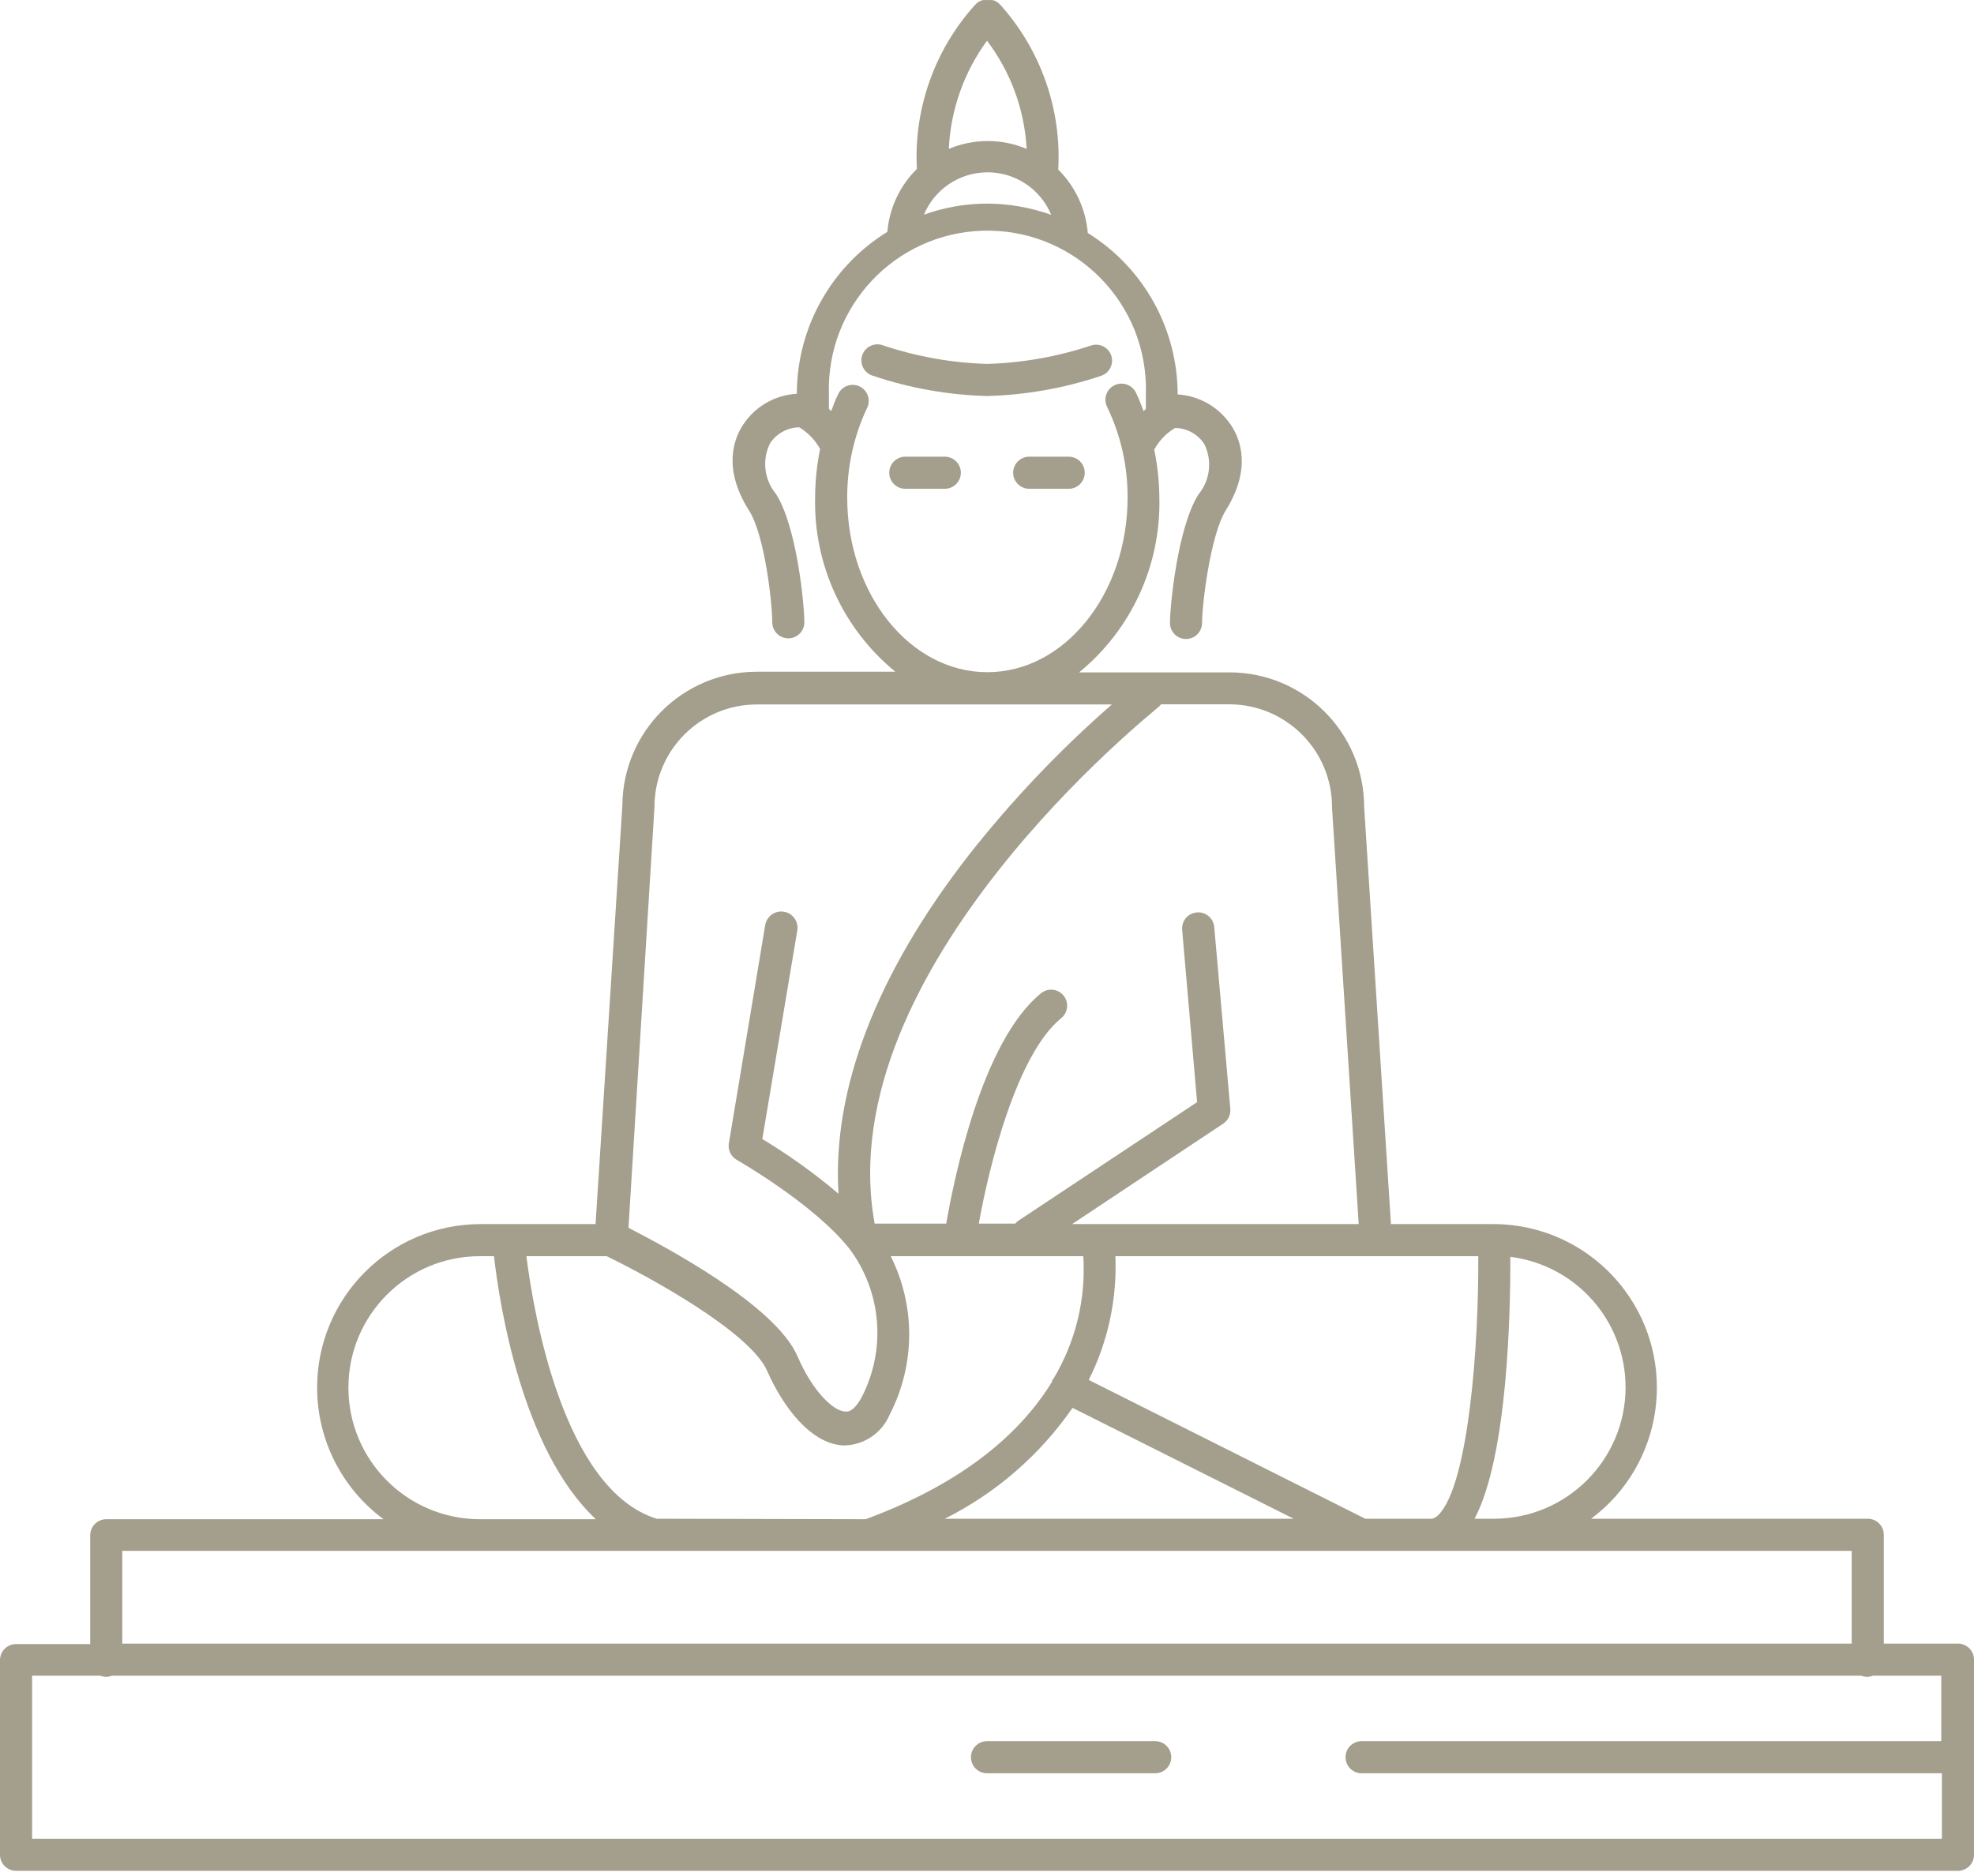 <svg width="101" height="96" viewBox="0 0 101 96" fill="none" xmlns="http://www.w3.org/2000/svg">
<path d="M54.68 23.367H52.66C52.206 23.367 51.838 23.735 51.838 24.189C51.838 24.642 52.206 25.01 52.66 25.01H54.68C55.133 25.01 55.501 24.642 55.501 24.189C55.501 23.735 55.133 23.367 54.68 23.367Z" fill="#A49E8C"/>
<path d="M48.34 23.367H46.321C45.867 23.367 45.499 23.735 45.499 24.189C45.499 24.642 45.867 25.01 46.321 25.01H48.34C48.794 25.01 49.162 24.642 49.162 24.189C49.162 23.735 48.794 23.367 48.34 23.367Z" fill="#A49E8C"/>
<path d="M56.857 18.19C56.856 18.189 56.856 18.187 56.856 18.186C56.705 17.758 56.236 17.533 55.809 17.684C55.807 17.684 55.806 17.685 55.805 17.685C54.091 18.253 52.304 18.569 50.5 18.621C48.704 18.567 46.925 18.251 45.22 17.685C44.804 17.505 44.321 17.698 44.141 18.114C43.961 18.531 44.154 19.014 44.57 19.193C44.602 19.207 44.636 19.219 44.67 19.229C46.551 19.862 48.516 20.211 50.5 20.264C52.487 20.211 54.455 19.863 56.338 19.229C56.768 19.085 57.001 18.62 56.857 18.19Z" fill="#A49E8C"/>
<path d="M100.179 84.099H96.385V78.531C96.385 78.078 96.017 77.71 95.564 77.71H81.408C85.113 74.949 85.878 69.706 83.116 66.001C81.545 63.894 79.076 62.647 76.448 62.634H71.168L69.797 41.285C69.792 37.483 66.709 34.404 62.907 34.404H55.213C57.886 32.217 59.401 28.921 59.319 25.47C59.312 24.642 59.224 23.817 59.056 23.006C59.306 22.547 59.674 22.164 60.124 21.898C60.727 21.907 61.287 22.215 61.618 22.719C62.037 23.565 61.918 24.579 61.314 25.305C60.239 27.021 59.861 31.053 59.861 31.874C59.861 32.328 60.229 32.696 60.682 32.696C61.136 32.696 61.503 32.328 61.503 31.874C61.503 30.922 61.93 27.391 62.71 26.126C64.049 23.991 63.466 22.472 62.989 21.758C62.374 20.835 61.363 20.251 60.255 20.181C60.251 16.819 58.513 13.696 55.657 11.921C55.554 10.694 55.019 9.545 54.146 8.677C54.318 5.576 53.245 2.534 51.165 0.228C51.066 0.119 50.938 0.042 50.796 0.006H50.746C50.675 -0.002 50.604 -0.002 50.533 0.006C50.465 -0.002 50.396 -0.002 50.328 0.006H50.278C50.136 0.042 50.008 0.119 49.909 0.228C47.827 2.521 46.748 5.551 46.912 8.644C46.041 9.503 45.505 10.645 45.401 11.863C42.526 13.636 40.773 16.771 40.77 20.148C39.657 20.21 38.639 20.795 38.027 21.725C37.551 22.439 36.968 23.959 38.306 26.094C39.127 27.334 39.513 30.864 39.513 31.841C39.513 32.295 39.881 32.663 40.334 32.663C40.788 32.663 41.155 32.295 41.155 31.841C41.155 30.971 40.778 26.956 39.702 25.272C39.099 24.546 38.979 23.532 39.398 22.686C39.73 22.182 40.289 21.874 40.893 21.865C41.34 22.133 41.709 22.516 41.96 22.973C41.796 23.784 41.711 24.609 41.706 25.437C41.623 28.889 43.138 32.185 45.811 34.371H38.725C34.944 34.371 31.871 37.421 31.844 41.203L30.472 62.634H24.552C19.931 62.657 16.203 66.421 16.225 71.042C16.238 73.685 17.499 76.166 19.625 77.735H5.436C4.982 77.735 4.615 78.103 4.615 78.556V84.123H0.821C0.368 84.123 0 84.491 0 84.945V94.905C0 95.358 0.368 95.726 0.821 95.726H100.179C100.632 95.726 101 95.358 101 94.905V84.92C101 84.466 100.632 84.099 100.179 84.099ZM77.277 64.309C80.641 64.731 83.166 67.587 83.173 70.977C83.173 74.692 80.163 77.706 76.448 77.71H75.446C77.154 74.483 77.285 67.035 77.277 64.309ZM75.635 64.276C75.668 68.858 75.134 75.912 73.623 77.489C73.41 77.71 73.262 77.71 73.213 77.71H69.854L55.706 70.608C56.69 68.647 57.159 66.468 57.069 64.276H75.635ZM66.192 77.71H48.34C50.961 76.398 53.209 74.447 54.877 72.036L66.192 77.71ZM59.409 36.038H62.916C65.822 36.051 68.168 38.419 68.154 41.325C68.154 41.328 68.154 41.331 68.154 41.334L69.518 62.634H54.852L62.587 57.494C62.837 57.327 62.975 57.037 62.949 56.738L62.127 47.435C62.089 46.983 61.691 46.648 61.239 46.687C61.237 46.687 61.234 46.688 61.232 46.688C60.781 46.727 60.447 47.123 60.485 47.575L61.249 56.394L52.068 62.486C52.023 62.523 51.982 62.564 51.945 62.61H50.081C50.607 59.645 52.027 53.947 54.294 52.099C54.647 51.815 54.704 51.298 54.419 50.944C54.419 50.944 54.418 50.942 54.417 50.941C54.13 50.59 53.613 50.537 53.261 50.824C53.261 50.825 53.26 50.825 53.259 50.826C50.229 53.29 48.809 60.335 48.414 62.61H44.752C42.379 49.578 59.122 36.333 59.294 36.161C59.335 36.122 59.373 36.081 59.409 36.038ZM50.5 2.083C51.714 3.684 52.42 5.612 52.528 7.618C51.255 7.082 49.819 7.082 48.546 7.618C48.641 5.621 49.32 3.697 50.5 2.083ZM50.5 8.817C51.936 8.805 53.236 9.666 53.785 10.993C52.731 10.615 51.62 10.421 50.5 10.418C49.4 10.42 48.308 10.611 47.273 10.985C47.818 9.681 49.087 8.829 50.5 8.817ZM43.348 25.461C43.342 23.893 43.681 22.343 44.342 20.92C44.566 20.526 44.428 20.025 44.034 19.801C43.64 19.576 43.138 19.714 42.914 20.108C42.895 20.142 42.878 20.178 42.863 20.214C42.732 20.477 42.633 20.756 42.527 21.035L42.412 20.92V20.173C42.269 15.695 45.784 11.949 50.263 11.806C54.741 11.664 58.487 15.179 58.629 19.657C58.635 19.829 58.635 20.001 58.629 20.173V20.92C58.589 20.957 58.551 20.995 58.514 21.035C58.391 20.715 58.268 20.395 58.12 20.091C57.921 19.683 57.428 19.514 57.02 19.713C56.612 19.913 56.443 20.405 56.642 20.814C57.343 22.262 57.702 23.852 57.693 25.461C57.693 30.388 54.474 34.395 50.516 34.395C46.559 34.395 43.348 30.388 43.348 25.461ZM33.486 41.285C33.486 38.391 35.832 36.046 38.725 36.046H56.889C54.216 38.38 51.766 40.959 49.572 43.748C44.834 49.833 42.568 55.761 42.904 61.082C41.682 60.045 40.378 59.109 39.004 58.282L40.794 47.607C40.869 47.154 40.562 46.726 40.108 46.651C39.655 46.576 39.227 46.883 39.152 47.336L37.288 58.529C37.245 58.86 37.407 59.185 37.699 59.35C37.699 59.35 41.599 61.567 43.446 63.874C45.108 66.079 45.357 69.043 44.087 71.494C43.816 71.995 43.52 72.266 43.266 72.225C42.65 72.225 41.574 71.191 40.802 69.392C39.653 66.756 33.995 63.776 32.156 62.823L33.486 41.285ZM31.039 64.276C33.166 65.303 38.355 68.136 39.25 70.139C40.031 71.93 41.459 73.876 43.143 73.958H43.249C44.252 73.919 45.14 73.3 45.524 72.373C46.833 69.837 46.851 66.828 45.573 64.276H55.427C55.565 66.474 55.033 68.662 53.9 70.55C53.9 70.55 53.85 70.599 53.834 70.632C53.817 70.665 53.834 70.673 53.834 70.69C52.331 73.153 49.515 75.805 44.292 77.735L33.601 77.71C28.814 76.224 27.295 67.15 26.933 64.276H31.039ZM17.827 70.993C17.827 70.988 17.827 70.983 17.827 70.977C17.84 67.272 20.848 64.276 24.552 64.276H25.275C25.554 66.74 26.712 74.212 30.489 77.735H24.552C20.833 77.73 17.822 74.712 17.827 70.993ZM6.257 79.353H94.743V84.099H6.257V79.353ZM99.358 94.084H1.642V85.741H5.132C5.229 85.777 5.332 85.797 5.436 85.799C5.537 85.798 5.637 85.778 5.732 85.741H95.236C95.33 85.778 95.43 85.798 95.531 85.799C95.635 85.797 95.738 85.777 95.835 85.741H99.325V89.091H69.665C69.212 89.091 68.844 89.459 68.844 89.912C68.844 90.366 69.212 90.734 69.665 90.734H99.358V94.084Z" fill="#A49E8C"/>
<path d="M59.105 89.091H50.5C50.046 89.091 49.679 89.459 49.679 89.912C49.679 90.366 50.046 90.734 50.5 90.734H59.105C59.559 90.734 59.927 90.366 59.927 89.912C59.927 89.459 59.559 89.091 59.105 89.091Z" fill="#A49E8C"/>
</svg>
